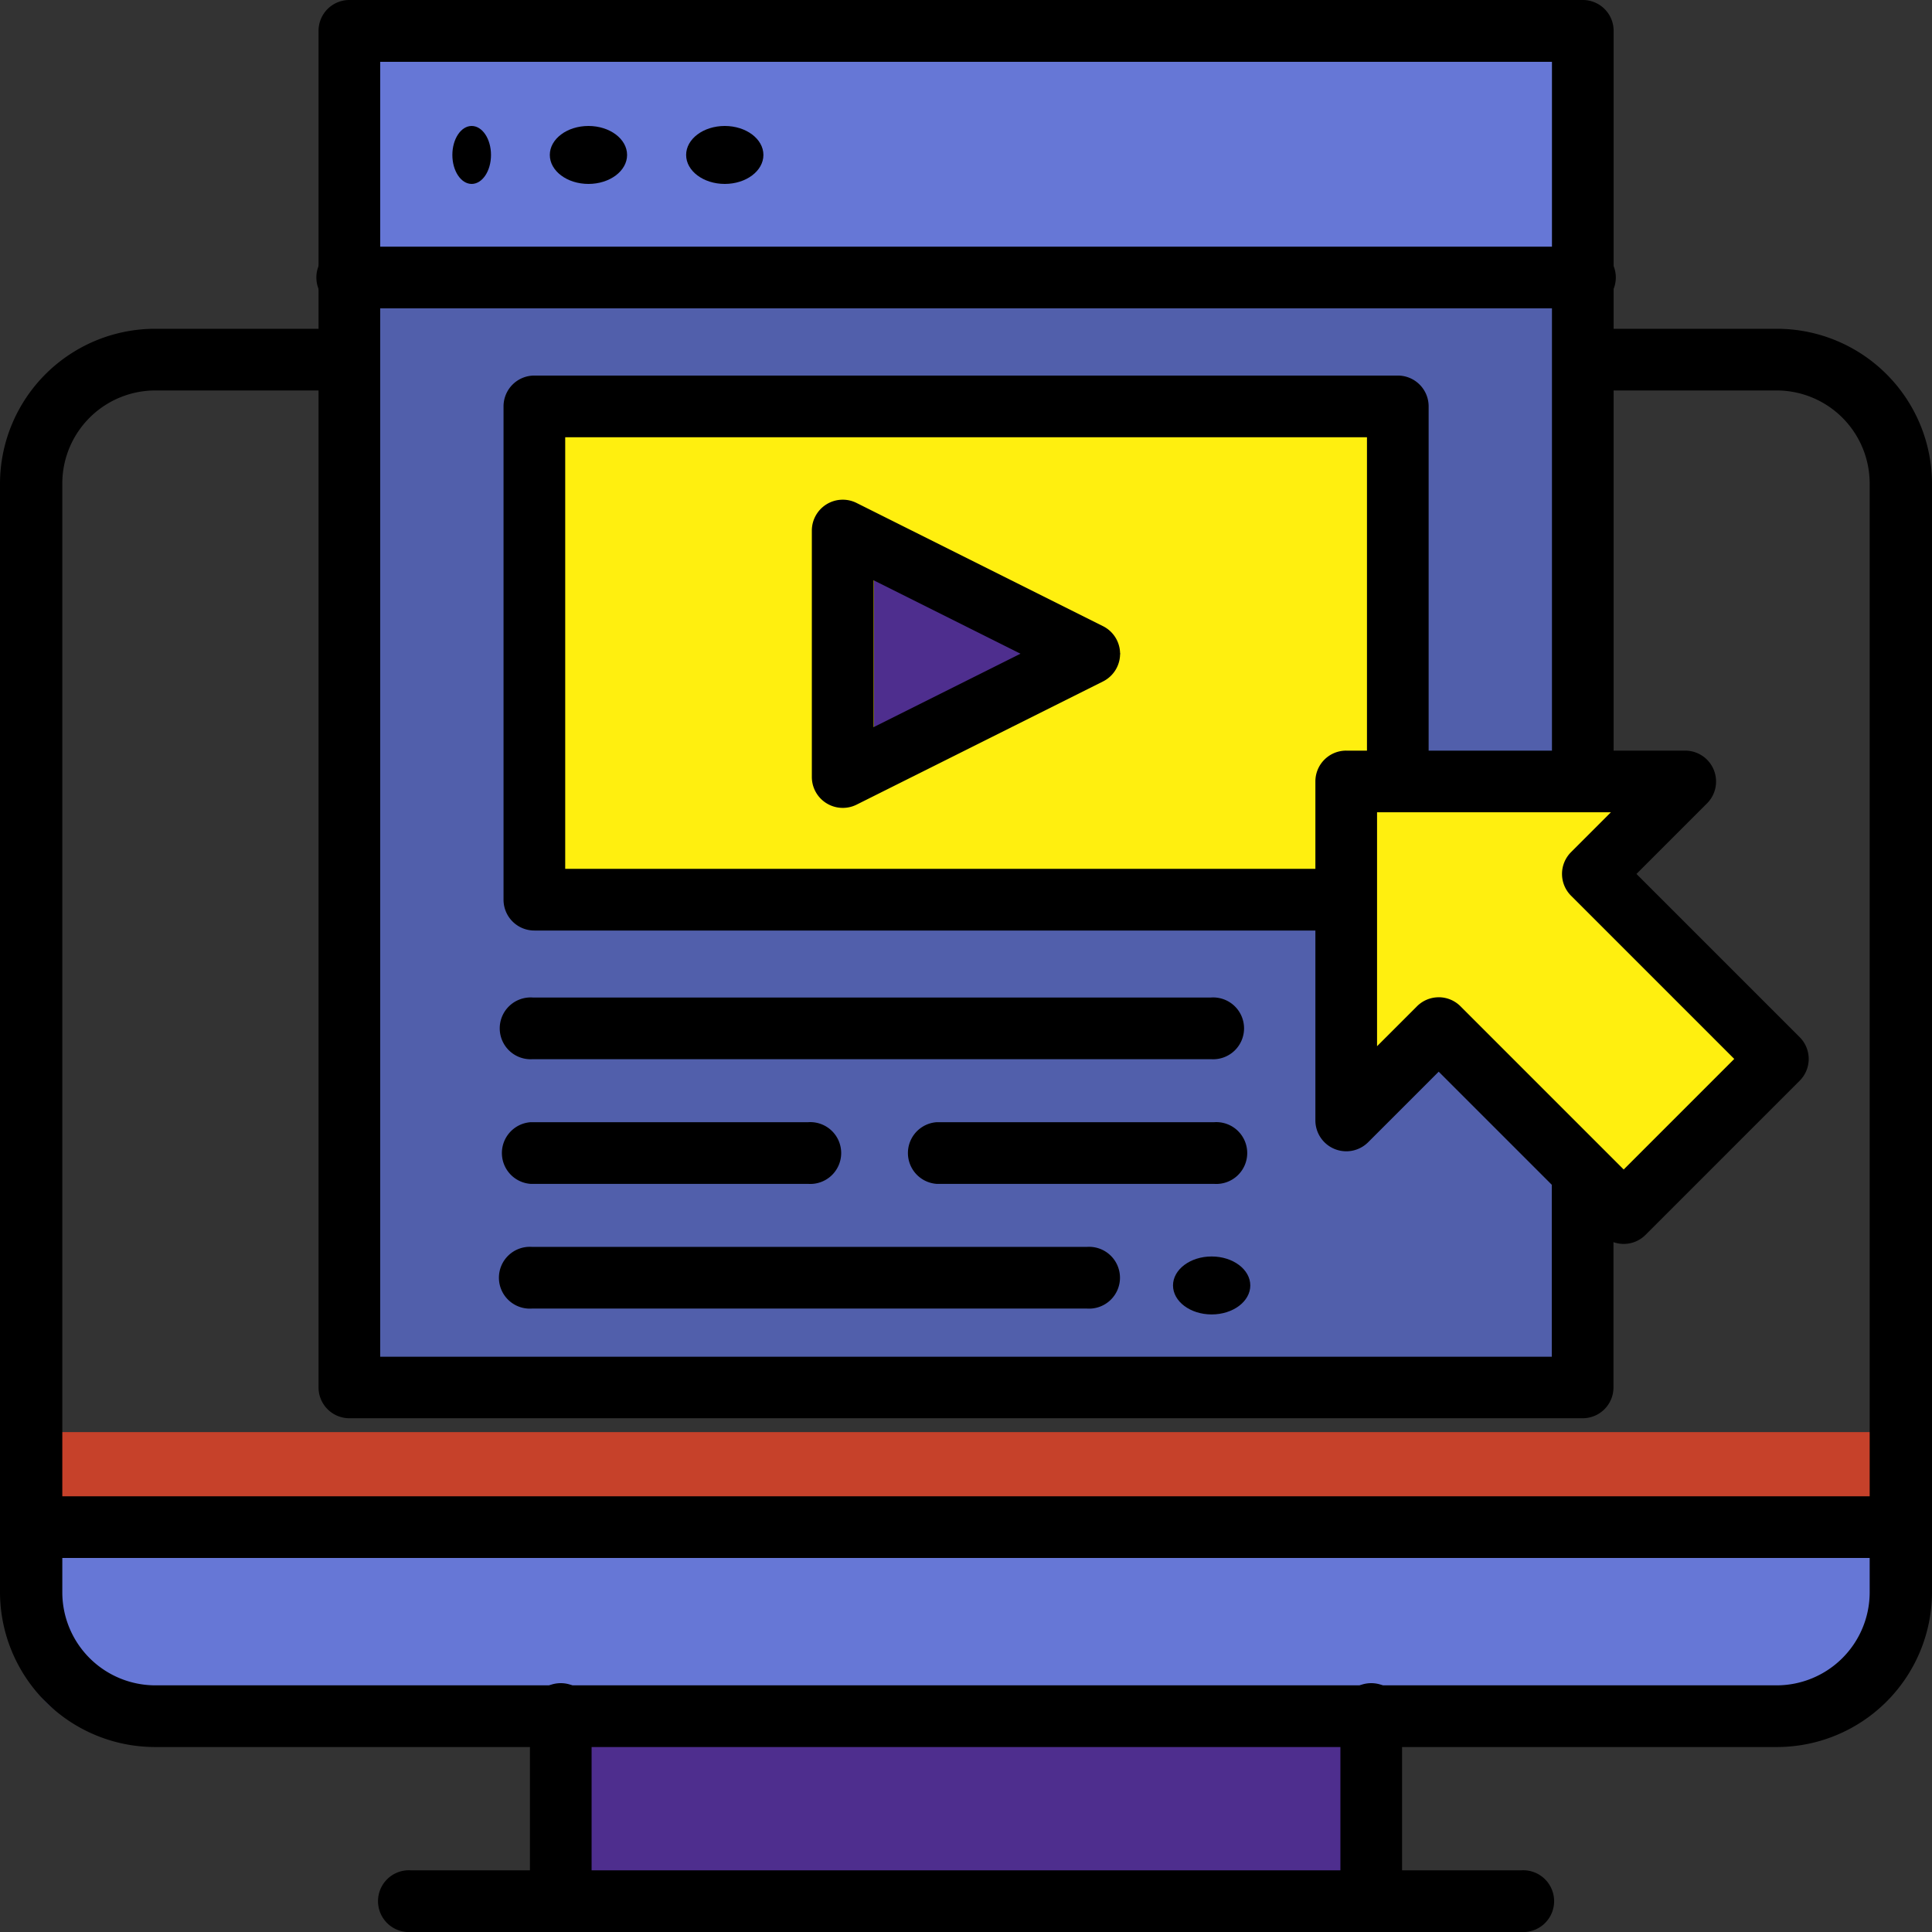 <svg xmlns="http://www.w3.org/2000/svg" width="100" height="100" viewBox="0 0 100 100">
  <rect x="0" y="0" width="100" height="100" fill="#333333" stroke="none"/>
  <g id="Grupo_163861" data-name="Grupo 163861" transform="translate(7750 10698.949)">
    <g id="Grupo_112143" data-name="Grupo 112143" transform="translate(-3191.77 -350.428)">
      <g id="Grupo_109049" data-name="Grupo 109049" transform="translate(-4557 -10346.926)">
        <g id="Grupo_109036" data-name="Grupo 109036" transform="translate(27.381 87.692)">
          <rect id="Rectángulo_40585" data-name="Rectángulo 40585" width="42" height="9" fill="#4e2e8e"/>
        </g>
        <g id="Grupo_109037" data-name="Grupo 109037" transform="translate(27.381 83.692)">
          <rect id="Rectángulo_40586" data-name="Rectángulo 40586" width="42" height="9" fill="#4e2e8e"/>
        </g>
        <g id="Grupo_109038" data-name="Grupo 109038" transform="translate(0.366 17.018)">
          <path id="Trazado_160484" data-name="Trazado 160484" d="M220.354,416h-83.9A6.419,6.419,0,0,0,130,422.383v57.449a6.419,6.419,0,0,0,6.454,6.383h83.9a6.419,6.419,0,0,0,6.454-6.383V422.383A6.419,6.419,0,0,0,220.354,416Z" transform="translate(-130 -416)" fill="none"/>
        </g>
        <g id="Grupo_109039" data-name="Grupo 109039" transform="translate(0 77.692)">
          <path id="Rectángulo_40587" data-name="Rectángulo 40587" d="M0,0H96.767a0,0,0,0,1,0,0V6a4,4,0,0,1-4,4H4A4,4,0,0,1,0,6V0A0,0,0,0,1,0,0Z" fill="#6677d6"/>
        </g>
        <g id="Grupo_109040" data-name="Grupo 109040" transform="translate(0 72.531)">
          <rect id="Rectángulo_40588" data-name="Rectángulo 40588" width="96.767" height="5" fill="#c6412a"/>
        </g>
        <g id="Grupo_109041" data-name="Grupo 109041" transform="translate(16.859)">
          <path id="Trazado_160485" data-name="Trazado 160485" d="M140,406v70.216h63.833V406Z" transform="translate(-140 -406)" fill="#515fab"/>
        </g>
        <g id="Grupo_109042" data-name="Grupo 109042" transform="translate(26.554)">
          <path id="Trazado_160486" data-name="Trazado 160486" d="M200.258,476.216V406h-19.15L146,476.216Z" transform="translate(-146 -406)" fill="#515fab"/>
        </g>
        <g id="Grupo_109043" data-name="Grupo 109043" transform="translate(16.859)">
          <path id="Trazado_160487" data-name="Trazado 160487" d="M140,406v12.766h63.833V406Z" transform="translate(-140 -406)" fill="#6677d6"/>
        </g>
        <g id="Grupo_109044" data-name="Grupo 109044" transform="translate(26.388 20.141)">
          <rect id="Rectángulo_40589" data-name="Rectángulo 40589" width="45" height="25" fill="#ffef0f"/>
        </g>
        <g id="Grupo_109045" data-name="Grupo 109045" transform="translate(39.303 19.439)">
          <path id="Trazado_160488" data-name="Trazado 160488" d="M154,443.533h31.916V418h-19.15Z" transform="translate(-154 -418)" fill="#ffef0f"/>
        </g>
        <g id="Grupo_109046" data-name="Grupo 109046" transform="translate(44.005 25.86)">
          <path id="Trazado_160489" data-name="Trazado 160489" d="M157,434.767V422l12.767,6.383Z" transform="translate(-157 -422)" fill="#4e2e8e"/>
        </g>
        <g id="Grupo_109047" data-name="Grupo 109047" transform="translate(68.449 38.853)">
          <path id="Trazado_160490" data-name="Trazado 160490" d="M194.341,444.362l-9.575-9.575L189.554,430H172v17.554l4.787-4.787,9.575,9.575Z" transform="translate(-172 -430)" fill="#ffef0f"/>
        </g>
        <g id="Grupo_109048" data-name="Grupo 109048" transform="translate(55.443)">
          <path id="Trazado_160491" data-name="Trazado 160491" d="M189.533,418.767V406h-19.15L164,418.767Z" transform="translate(-164 -406)" fill="#6677d6"/>
        </g>
      </g>
      <g id="Grupo_109068" data-name="Grupo 109068" transform="translate(-4558.23 -10348.521)">
        <g id="Grupo_109050" data-name="Grupo 109050" transform="translate(0 77.447)">
          <path id="Trazado_160492" data-name="Trazado 160492" d="M227.387,456.192H130.613a1.6,1.6,0,1,1,0-3.192h96.774a1.6,1.6,0,1,1,0,3.192Z" transform="translate(-129 -453)"/>
        </g>
        <g id="Grupo_109051" data-name="Grupo 109051" transform="translate(69.379 87.233)">
          <path id="Trazado_160493" data-name="Trazado 160493" d="M173.6,471.767a1.594,1.594,0,0,1-1.6-1.6V460.6a1.6,1.6,0,1,1,3.192,0v9.575A1.594,1.594,0,0,1,173.6,471.767Z" transform="translate(-172 -459)"/>
        </g>
        <g id="Grupo_109052" data-name="Grupo 109052" transform="translate(27.429 87.233)">
          <path id="Trazado_160494" data-name="Trazado 160494" d="M147.6,471.767a1.594,1.594,0,0,1-1.6-1.6V460.6a1.6,1.6,0,1,1,3.192,0v9.575A1.594,1.594,0,0,1,147.6,471.767Z" transform="translate(-146 -459)"/>
        </g>
        <g id="Grupo_109053" data-name="Grupo 109053" transform="translate(19.679 96.808)">
          <path id="Trazado_160495" data-name="Trazado 160495" d="M200.045,468.192H142.6a1.6,1.6,0,1,1,0-3.192h57.449a1.6,1.6,0,1,1,0,3.192Z" transform="translate(-141 -465)"/>
        </g>
        <g id="Grupo_109054" data-name="Grupo 109054" transform="translate(16.488)">
          <path id="Trazado_160496" data-name="Trazado 160496" d="M204.428,478.408H140.6a1.594,1.594,0,0,1-1.6-1.6V406.6a1.594,1.594,0,0,1,1.6-1.6h63.833a1.594,1.594,0,0,1,1.6,1.6v38.3a1.6,1.6,0,0,1-3.192,0v-36.7H142.192v67.024h60.641v-9.575a1.6,1.6,0,0,1,3.192,0v11.171A1.594,1.594,0,0,1,204.428,478.408Z" transform="translate(-139 -405)"/>
        </g>
        <g id="Grupo_109055" data-name="Grupo 109055" transform="translate(0 17.018)">
          <path id="Trazado_160497" data-name="Trazado 160497" d="M220.935,488.408H137.064A8.031,8.031,0,0,1,129,480.428V422.979A8.031,8.031,0,0,1,137.064,415h9.677a1.6,1.6,0,1,1,0,3.192h-9.677a4.819,4.819,0,0,0-4.839,4.787v57.449a4.819,4.819,0,0,0,4.839,4.787h83.871a4.819,4.819,0,0,0,4.839-4.787V422.979a4.819,4.819,0,0,0-4.839-4.787h-9.677a1.6,1.6,0,1,1,0-3.192h9.677A8.031,8.031,0,0,1,229,422.979v57.449A8.031,8.031,0,0,1,220.935,488.408Z" transform="translate(-129 -415)"/>
        </g>
        <g id="Grupo_109056" data-name="Grupo 109056" transform="translate(23.414 6.52)">
          <ellipse id="Elipse_5287" data-name="Elipse 5287" cx="1" cy="1.5" rx="1" ry="1.5"/>
        </g>
        <g id="Grupo_109057" data-name="Grupo 109057" transform="translate(28.458 6.52)">
          <ellipse id="Elipse_5288" data-name="Elipse 5288" cx="2" cy="1.5" rx="2" ry="1.5"/>
        </g>
        <g id="Grupo_109058" data-name="Grupo 109058" transform="translate(35.514 6.52)">
          <ellipse id="Elipse_5289" data-name="Elipse 5289" cx="2" cy="1.5" rx="2" ry="1.5"/>
        </g>
        <g id="Grupo_109059" data-name="Grupo 109059" transform="translate(16.488 12.767)">
          <path id="Trazado_160498" data-name="Trazado 160498" d="M204.428,416.192H140.6a1.6,1.6,0,1,1,0-3.192h63.833a1.6,1.6,0,1,1,0,3.192Z" transform="translate(-139 -413)"/>
        </g>
        <g id="Grupo_109060" data-name="Grupo 109060" transform="translate(68.084 38.852)">
          <path id="Trazado_160499" data-name="Trazado 160499" d="M186.958,454.533a1.591,1.591,0,0,1-1.128-.468l-8.447-8.447-3.659,3.659A1.6,1.6,0,0,1,171,448.15V430.6a1.594,1.594,0,0,1,1.6-1.6H190.15a1.6,1.6,0,0,1,1.128,2.724l-3.659,3.659,8.447,8.447a1.594,1.594,0,0,1,0,2.257l-7.979,7.979A1.591,1.591,0,0,1,186.958,454.533Zm-9.575-12.767a1.591,1.591,0,0,1,1.128.468l8.447,8.447,5.723-5.723-8.447-8.447a1.594,1.594,0,0,1,0-2.257l2.063-2.063H174.192V444.3l2.063-2.063A1.591,1.591,0,0,1,177.383,441.767Z" transform="translate(-171 -429)"/>
        </g>
        <g id="Grupo_109061" data-name="Grupo 109061" transform="translate(26.063 19.439)">
          <path id="Trazado_160500" data-name="Trazado 160500" d="M188.087,445.725H146.6a1.594,1.594,0,0,1-1.6-1.6V418.6a1.594,1.594,0,0,1,1.6-1.6h44.683a1.594,1.594,0,0,1,1.6,1.6v19.15a1.6,1.6,0,0,1-3.192,0V420.192H148.192v22.341h39.9a1.6,1.6,0,1,1,0,3.192Z" transform="translate(-145 -417)"/>
        </g>
        <g id="Grupo_109062" data-name="Grupo 109062" transform="translate(42.021 25.858)">
          <path id="Trazado_160501" data-name="Trazado 160501" d="M156.6,436.958a1.6,1.6,0,0,1-1.6-1.6V422.6a1.6,1.6,0,0,1,2.309-1.428l12.767,6.383a1.6,1.6,0,0,1,0,2.856l-12.767,6.383A1.6,1.6,0,0,1,156.6,436.958Zm1.6-11.78v7.6l7.6-3.8Z" transform="translate(-155 -421)"/>
        </g>
        <g id="Grupo_109063" data-name="Grupo 109063" transform="translate(25.979 51.631)">
          <path id="Trazado_160502" data-name="Trazado 160502" d="M181.7,440.192H146.6a1.6,1.6,0,1,1,0-3.192H181.7a1.6,1.6,0,1,1,0,3.192Z" transform="translate(-145 -437)"/>
        </g>
        <g id="Grupo_109064" data-name="Grupo 109064" transform="translate(25.937 64.539)">
          <path id="Trazado_160503" data-name="Trazado 160503" d="M175.32,448.192H146.6a1.6,1.6,0,1,1,0-3.192H175.32a1.6,1.6,0,1,1,0,3.192Z" transform="translate(-145 -445)"/>
        </g>
        <g id="Grupo_109065" data-name="Grupo 109065" transform="translate(25.865 58.085)">
          <path id="Trazado_160504" data-name="Trazado 160504" d="M160.958,444.192H146.6a1.6,1.6,0,0,1,0-3.192h14.362a1.6,1.6,0,1,1,0,3.192Z" transform="translate(-145 -441)"/>
        </g>
        <g id="Grupo_109066" data-name="Grupo 109066" transform="translate(46.881 58.085)">
          <path id="Trazado_160505" data-name="Trazado 160505" d="M173.958,444.192H159.6a1.6,1.6,0,0,1,0-3.192h14.362a1.6,1.6,0,1,1,0,3.192Z" transform="translate(-158 -441)"/>
        </g>
        <g id="Grupo_109067" data-name="Grupo 109067" transform="translate(60.715 65.035)">
          <ellipse id="Elipse_5290" data-name="Elipse 5290" cx="2" cy="1.5" rx="2" ry="1.5"/>
        </g>
      </g>
    </g>
  </g>
</svg>

